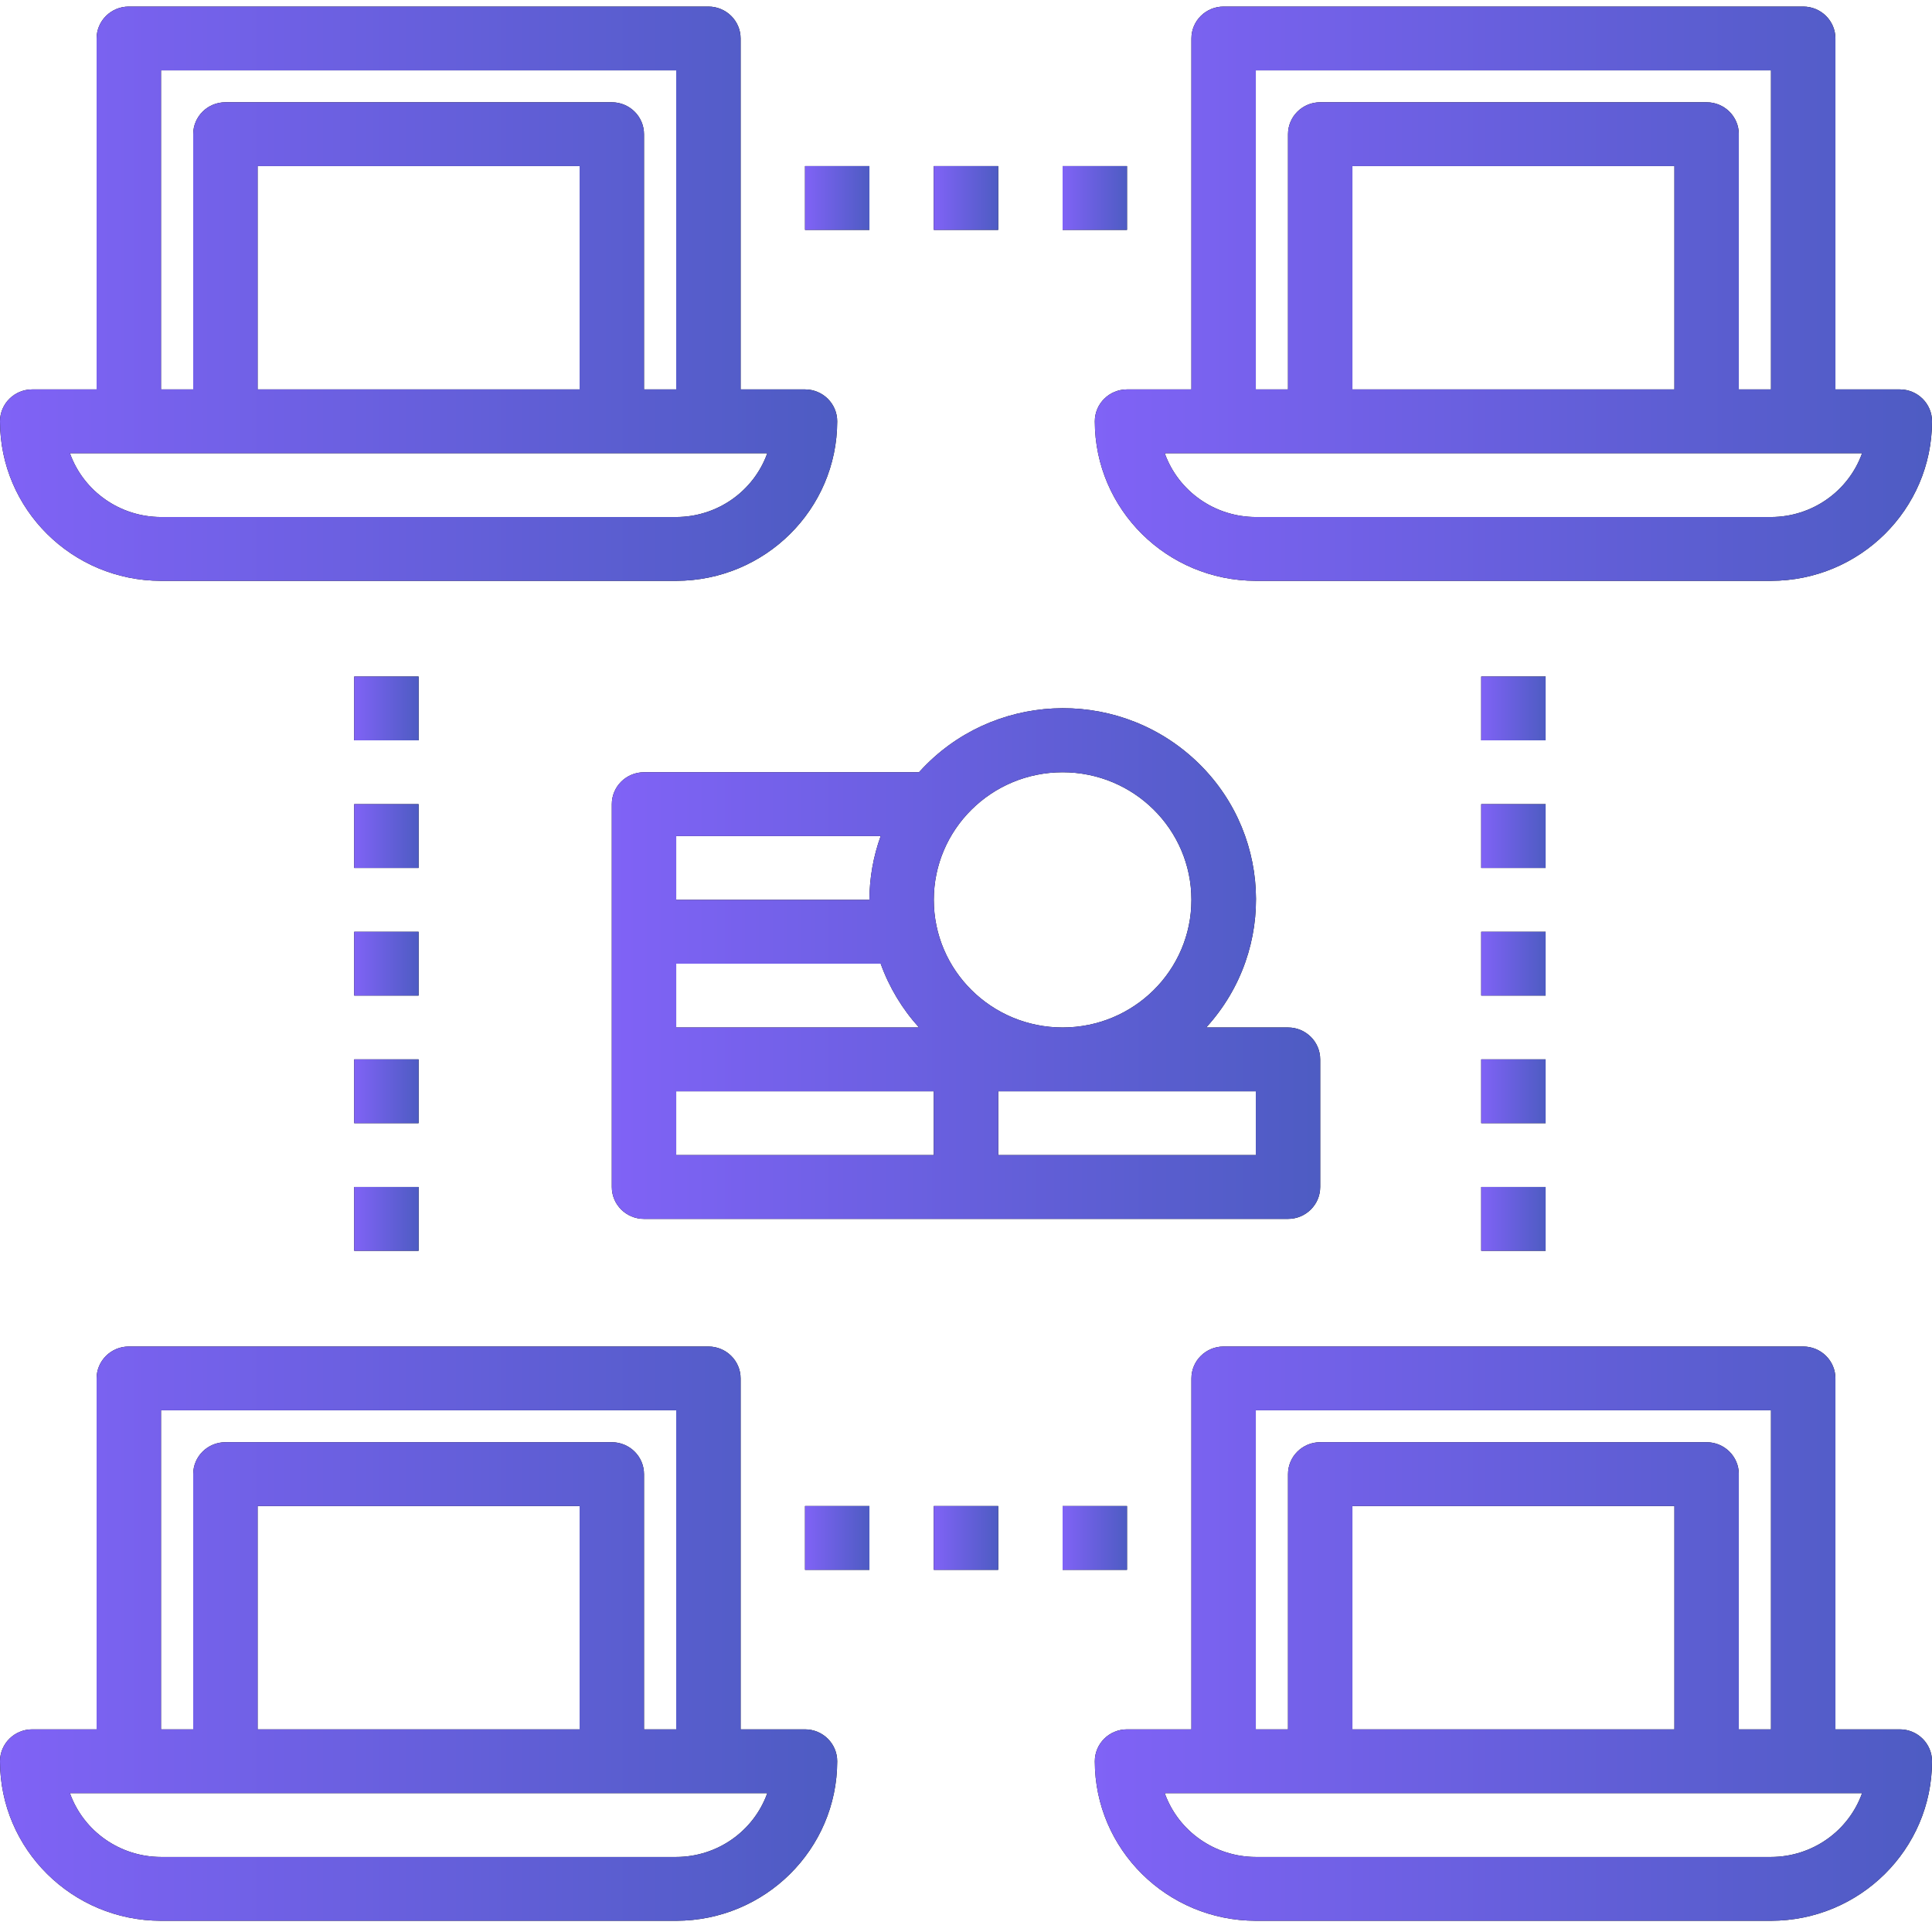 <svg width="110" height="110" viewBox="0 0 110 110" fill="none" xmlns="http://www.w3.org/2000/svg">
  <title>[icon] What are we working on? Blockchain projects.</title>

  <path
    d="M45.833 98.462H42.167V78.481C42.167 77.478 41.346 76.665 40.333 76.665H7.333C6.321 76.665 5.5 77.478 5.5 78.481V98.462H1.833C0.821 98.462 0 99.275 0 100.279C0.006 105.292 4.107 109.355 9.167 109.361H38.5C43.56 109.355 47.661 105.292 47.667 100.279C47.667 99.275 46.846 98.462 45.833 98.462ZM9.167 80.298H38.5V98.462H36.667V83.93C36.667 82.927 35.846 82.114 34.833 82.114H12.833C11.821 82.114 11 82.927 11 83.93V98.462H9.167V80.298ZM33 85.747V98.462H14.667V85.747H33ZM38.5 105.728H9.167C6.836 105.725 4.76 104.271 3.98 102.095H43.687C42.907 104.271 40.83 105.725 38.5 105.728Z"
    fill="black"/>
  <path
    d="M45.833 98.462H42.167V78.481C42.167 77.478 41.346 76.665 40.333 76.665H7.333C6.321 76.665 5.5 77.478 5.5 78.481V98.462H1.833C0.821 98.462 0 99.275 0 100.279C0.006 105.292 4.107 109.355 9.167 109.361H38.5C43.56 109.355 47.661 105.292 47.667 100.279C47.667 99.275 46.846 98.462 45.833 98.462ZM9.167 80.298H38.5V98.462H36.667V83.93C36.667 82.927 35.846 82.114 34.833 82.114H12.833C11.821 82.114 11 82.927 11 83.93V98.462H9.167V80.298ZM33 85.747V98.462H14.667V85.747H33ZM38.5 105.728H9.167C6.836 105.725 4.76 104.271 3.98 102.095H43.687C42.907 104.271 40.83 105.725 38.5 105.728Z"
    fill="url(#paint0_linear)"/>
  <path
    d="M45.833 22.171H42.167V2.19C42.167 1.187 41.346 0.374 40.333 0.374H7.333C6.321 0.374 5.5 1.187 5.5 2.19V22.171H1.833C0.821 22.171 0 22.985 0 23.988C0.006 29.001 4.107 33.064 9.167 33.07H38.5C43.56 33.064 47.661 29.001 47.667 23.988C47.667 22.985 46.846 22.171 45.833 22.171ZM9.167 4.007H38.5V22.171H36.667V7.64C36.667 6.636 35.846 5.823 34.833 5.823H12.833C11.821 5.823 11 6.636 11 7.64V22.171H9.167V4.007ZM33 9.456V22.171H14.667V9.456H33ZM38.5 29.437H9.167C6.836 29.434 4.76 27.98 3.98 25.804H43.687C42.907 27.98 40.83 29.434 38.5 29.437Z"
    fill="black"/>
  <path
    d="M45.833 22.171H42.167V2.19C42.167 1.187 41.346 0.374 40.333 0.374H7.333C6.321 0.374 5.5 1.187 5.5 2.19V22.171H1.833C0.821 22.171 0 22.985 0 23.988C0.006 29.001 4.107 33.064 9.167 33.07H38.5C43.56 33.064 47.661 29.001 47.667 23.988C47.667 22.985 46.846 22.171 45.833 22.171ZM9.167 4.007H38.5V22.171H36.667V7.64C36.667 6.636 35.846 5.823 34.833 5.823H12.833C11.821 5.823 11 6.636 11 7.64V22.171H9.167V4.007ZM33 9.456V22.171H14.667V9.456H33ZM38.5 29.437H9.167C6.836 29.434 4.76 27.98 3.98 25.804H43.687C42.907 27.98 40.83 29.434 38.5 29.437Z"
    fill="url(#paint1_linear)"/>
  <path
    d="M108.167 98.462H104.501V78.481C104.501 77.478 103.68 76.665 102.667 76.665H69.667C68.655 76.665 67.834 77.478 67.834 78.481V98.462H64.167C63.155 98.462 62.334 99.275 62.334 100.279C62.34 105.292 66.441 109.355 71.501 109.361H100.834C105.894 109.355 109.995 105.292 110.001 100.279C110.001 99.275 109.18 98.462 108.167 98.462ZM71.501 80.298H100.834V98.462H99.001V83.93C99.001 82.927 98.18 82.114 97.167 82.114H75.167C74.155 82.114 73.334 82.927 73.334 83.93V98.462H71.501V80.298ZM95.334 85.747V98.462H77.001V85.747H95.334ZM100.834 105.728H71.501C69.171 105.725 67.094 104.271 66.314 102.095H106.02C105.241 104.271 103.164 105.725 100.834 105.728Z"
    fill="black"/>
  <path
    d="M108.167 98.462H104.501V78.481C104.501 77.478 103.68 76.665 102.667 76.665H69.667C68.655 76.665 67.834 77.478 67.834 78.481V98.462H64.167C63.155 98.462 62.334 99.275 62.334 100.279C62.34 105.292 66.441 109.355 71.501 109.361H100.834C105.894 109.355 109.995 105.292 110.001 100.279C110.001 99.275 109.18 98.462 108.167 98.462ZM71.501 80.298H100.834V98.462H99.001V83.93C99.001 82.927 98.18 82.114 97.167 82.114H75.167C74.155 82.114 73.334 82.927 73.334 83.93V98.462H71.501V80.298ZM95.334 85.747V98.462H77.001V85.747H95.334ZM100.834 105.728H71.501C69.171 105.725 67.094 104.271 66.314 102.095H106.02C105.241 104.271 103.164 105.725 100.834 105.728Z"
    fill="url(#paint2_linear)"/>
  <path
    d="M108.167 22.171H104.501V2.19C104.501 1.187 103.68 0.374 102.667 0.374H69.667C68.655 0.374 67.834 1.187 67.834 2.19V22.171H64.167C63.155 22.171 62.334 22.985 62.334 23.988C62.34 29.001 66.441 33.064 71.501 33.07H100.834C105.894 33.064 109.995 29.001 110.001 23.988C110.001 22.985 109.18 22.171 108.167 22.171ZM71.501 4.007H100.834V22.171H99.001V7.64C99.001 6.636 98.18 5.823 97.167 5.823H75.167C74.155 5.823 73.334 6.636 73.334 7.64V22.171H71.501V4.007ZM95.334 9.456V22.171H77.001V9.456H95.334ZM100.834 29.437H71.501C69.171 29.434 67.094 27.98 66.314 25.804H106.02C105.241 27.98 103.164 29.434 100.834 29.437Z"
    fill="black"/>
  <path
    d="M108.167 22.171H104.501V2.19C104.501 1.187 103.68 0.374 102.667 0.374H69.667C68.655 0.374 67.834 1.187 67.834 2.19V22.171H64.167C63.155 22.171 62.334 22.985 62.334 23.988C62.34 29.001 66.441 33.064 71.501 33.07H100.834C105.894 33.064 109.995 29.001 110.001 23.988C110.001 22.985 109.18 22.171 108.167 22.171ZM71.501 4.007H100.834V22.171H99.001V7.64C99.001 6.636 98.18 5.823 97.167 5.823H75.167C74.155 5.823 73.334 6.636 73.334 7.64V22.171H71.501V4.007ZM95.334 9.456V22.171H77.001V9.456H95.334ZM100.834 29.437H71.501C69.171 29.434 67.094 27.98 66.314 25.804H106.02C105.241 27.98 103.164 29.434 100.834 29.437Z"
    fill="url(#paint3_linear)"/>
  <path
    d="M73.334 58.5H68.677C72.744 54.041 72.392 47.159 67.891 43.13C63.39 39.101 56.444 39.45 52.378 43.909C52.36 43.929 52.342 43.949 52.324 43.969H36.667C35.655 43.969 34.834 44.782 34.834 45.785V67.582C34.834 68.586 35.655 69.399 36.667 69.399H73.334C74.346 69.399 75.167 68.586 75.167 67.582V60.317C75.167 59.313 74.346 58.5 73.334 58.5ZM38.501 47.602H50.142C49.721 48.767 49.504 49.996 49.501 51.234H38.501V47.602ZM38.501 54.867H50.142C50.623 56.208 51.365 57.442 52.324 58.5H38.501V54.867ZM53.167 65.766H38.501V62.133H53.167V65.766ZM53.167 51.234C53.167 47.222 56.45 43.969 60.501 43.969C64.551 43.969 67.834 47.222 67.834 51.234C67.834 55.247 64.551 58.5 60.501 58.5C56.45 58.5 53.167 55.247 53.167 51.234ZM71.501 65.766H56.834V62.133H71.501V65.766Z"
    fill="black"/>
  <path
    d="M73.334 58.5H68.677C72.744 54.041 72.392 47.159 67.891 43.13C63.39 39.101 56.444 39.45 52.378 43.909C52.36 43.929 52.342 43.949 52.324 43.969H36.667C35.655 43.969 34.834 44.782 34.834 45.785V67.582C34.834 68.586 35.655 69.399 36.667 69.399H73.334C74.346 69.399 75.167 68.586 75.167 67.582V60.317C75.167 59.313 74.346 58.5 73.334 58.5ZM38.501 47.602H50.142C49.721 48.767 49.504 49.996 49.501 51.234H38.501V47.602ZM38.501 54.867H50.142C50.623 56.208 51.365 57.442 52.324 58.5H38.501V54.867ZM53.167 65.766H38.501V62.133H53.167V65.766ZM53.167 51.234C53.167 47.222 56.45 43.969 60.501 43.969C64.551 43.969 67.834 47.222 67.834 51.234C67.834 55.247 64.551 58.5 60.501 58.5C56.45 58.5 53.167 55.247 53.167 51.234ZM71.501 65.766H56.834V62.133H71.501V65.766Z"
    fill="url(#paint4_linear)"/>
  <path d="M49.501 9.456H45.834V13.089H49.501V9.456Z" fill="black"/>
  <path d="M49.501 9.456H45.834V13.089H49.501V9.456Z" fill="url(#paint5_linear)"/>
  <path d="M64.167 9.456H60.5V13.089H64.167V9.456Z" fill="black"/>
  <path d="M64.167 9.456H60.5V13.089H64.167V9.456Z" fill="url(#paint6_linear)"/>
  <path d="M56.833 9.456H53.166V13.089H56.833V9.456Z" fill="black"/>
  <path d="M56.833 9.456H53.166V13.089H56.833V9.456Z" fill="url(#paint7_linear)"/>
  <path d="M23.833 38.519H20.166V42.152H23.833V38.519Z" fill="black"/>
  <path d="M23.833 38.519H20.166V42.152H23.833V38.519Z" fill="url(#paint8_linear)"/>
  <path d="M23.833 45.785H20.166V49.418H23.833V45.785Z" fill="black"/>
  <path d="M23.833 45.785H20.166V49.418H23.833V45.785Z" fill="url(#paint9_linear)"/>
  <path d="M23.833 67.582H20.166V71.215H23.833V67.582Z" fill="black"/>
  <path d="M23.833 67.582H20.166V71.215H23.833V67.582Z" fill="url(#paint10_linear)"/>
  <path d="M23.833 53.051H20.166V56.684H23.833V53.051Z" fill="black"/>
  <path d="M23.833 53.051H20.166V56.684H23.833V53.051Z" fill="url(#paint11_linear)"/>
  <path d="M23.833 60.316H20.166V63.949H23.833V60.316Z" fill="black"/>
  <path d="M23.833 60.316H20.166V63.949H23.833V60.316Z" fill="url(#paint12_linear)"/>
  <path d="M49.501 85.747H45.834V89.38H49.501V85.747Z" fill="black"/>
  <path d="M49.501 85.747H45.834V89.38H49.501V85.747Z" fill="url(#paint13_linear)"/>
  <path d="M56.833 85.747H53.166V89.38H56.833V85.747Z" fill="black"/>
  <path d="M56.833 85.747H53.166V89.38H56.833V85.747Z" fill="url(#paint14_linear)"/>
  <path d="M64.167 85.747H60.5V89.38H64.167V85.747Z" fill="black"/>
  <path d="M64.167 85.747H60.5V89.38H64.167V85.747Z" fill="url(#paint15_linear)"/>
  <path d="M88.001 60.316H84.334V63.949H88.001V60.316Z" fill="black"/>
  <path d="M88.001 60.316H84.334V63.949H88.001V60.316Z" fill="url(#paint16_linear)"/>
  <path d="M88.001 53.051H84.334V56.684H88.001V53.051Z" fill="black"/>
  <path d="M88.001 53.051H84.334V56.684H88.001V53.051Z" fill="url(#paint17_linear)"/>
  <path d="M88.001 45.785H84.334V49.418H88.001V45.785Z" fill="black"/>
  <path d="M88.001 45.785H84.334V49.418H88.001V45.785Z" fill="url(#paint18_linear)"/>
  <path d="M88.001 38.519H84.334V42.152H88.001V38.519Z" fill="black"/>
  <path d="M88.001 38.519H84.334V42.152H88.001V38.519Z" fill="url(#paint19_linear)"/>
  <path d="M88.001 67.582H84.334V71.215H88.001V67.582Z" fill="black"/>
  <path d="M88.001 67.582H84.334V71.215H88.001V67.582Z" fill="url(#paint20_linear)"/>
  <defs>
    <linearGradient id="paint0_linear" x1="-2.86" y1="98.079" x2="52.91" y2="98.079" gradientUnits="userSpaceOnUse">
      <stop stop-color="#8363F9"/>
      <stop offset="1" stop-color="#485BBD"/>
    </linearGradient>
    <linearGradient id="paint1_linear" x1="-2.86" y1="21.788" x2="52.91" y2="21.788" gradientUnits="userSpaceOnUse">
      <stop stop-color="#8363F9"/>
      <stop offset="1" stop-color="#485BBD"/>
    </linearGradient>
    <linearGradient id="paint2_linear" x1="59.474" y1="98.079" x2="115.244" y2="98.079"
                    gradientUnits="userSpaceOnUse">
      <stop stop-color="#8363F9"/>
      <stop offset="1" stop-color="#485BBD"/>
    </linearGradient>
    <linearGradient id="paint3_linear" x1="59.474" y1="21.788" x2="115.244" y2="21.788"
                    gradientUnits="userSpaceOnUse">
      <stop stop-color="#8363F9"/>
      <stop offset="1" stop-color="#485BBD"/>
    </linearGradient>
    <linearGradient id="paint4_linear" x1="32.414" y1="59.366" x2="79.604" y2="59.366"
                    gradientUnits="userSpaceOnUse">
      <stop stop-color="#8363F9"/>
      <stop offset="1" stop-color="#485BBD"/>
    </linearGradient>
    <linearGradient id="paint5_linear" x1="45.614" y1="11.835" x2="49.904" y2="11.835"
                    gradientUnits="userSpaceOnUse">
      <stop stop-color="#8363F9"/>
      <stop offset="1" stop-color="#485BBD"/>
    </linearGradient>
    <linearGradient id="paint6_linear" x1="60.28" y1="11.835" x2="64.57" y2="11.835" gradientUnits="userSpaceOnUse">
      <stop stop-color="#8363F9"/>
      <stop offset="1" stop-color="#485BBD"/>
    </linearGradient>
    <linearGradient id="paint7_linear" x1="52.946" y1="11.835" x2="57.236" y2="11.835" gradientUnits="userSpaceOnUse">
      <stop stop-color="#8363F9"/>
      <stop offset="1" stop-color="#485BBD"/>
    </linearGradient>
    <linearGradient id="paint8_linear" x1="19.946" y1="40.898" x2="24.236" y2="40.898" gradientUnits="userSpaceOnUse">
      <stop stop-color="#8363F9"/>
      <stop offset="1" stop-color="#485BBD"/>
    </linearGradient>
    <linearGradient id="paint9_linear" x1="19.946" y1="48.164" x2="24.236" y2="48.164" gradientUnits="userSpaceOnUse">
      <stop stop-color="#8363F9"/>
      <stop offset="1" stop-color="#485BBD"/>
    </linearGradient>
    <linearGradient id="paint10_linear" x1="19.946" y1="69.962" x2="24.236" y2="69.962"
                    gradientUnits="userSpaceOnUse">
      <stop stop-color="#8363F9"/>
      <stop offset="1" stop-color="#485BBD"/>
    </linearGradient>
    <linearGradient id="paint11_linear" x1="19.946" y1="55.43" x2="24.236" y2="55.43"
                    gradientUnits="userSpaceOnUse">
      <stop stop-color="#8363F9"/>
      <stop offset="1" stop-color="#485BBD"/>
    </linearGradient>
    <linearGradient id="paint12_linear" x1="19.946" y1="62.696" x2="24.236" y2="62.696"
                    gradientUnits="userSpaceOnUse">
      <stop stop-color="#8363F9"/>
      <stop offset="1" stop-color="#485BBD"/>
    </linearGradient>
    <linearGradient id="paint13_linear" x1="45.614" y1="88.126" x2="49.904" y2="88.126"
                    gradientUnits="userSpaceOnUse">
      <stop stop-color="#8363F9"/>
      <stop offset="1" stop-color="#485BBD"/>
    </linearGradient>
    <linearGradient id="paint14_linear" x1="52.946" y1="88.126" x2="57.236" y2="88.126"
                    gradientUnits="userSpaceOnUse">
      <stop stop-color="#8363F9"/>
      <stop offset="1" stop-color="#485BBD"/>
    </linearGradient>
    <linearGradient id="paint15_linear" x1="60.28" y1="88.126" x2="64.57" y2="88.126"
                    gradientUnits="userSpaceOnUse">
      <stop stop-color="#8363F9"/>
      <stop offset="1" stop-color="#485BBD"/>
    </linearGradient>
    <linearGradient id="paint16_linear" x1="84.114" y1="62.696" x2="88.404" y2="62.696"
                    gradientUnits="userSpaceOnUse">
      <stop stop-color="#8363F9"/>
      <stop offset="1" stop-color="#485BBD"/>
    </linearGradient>
    <linearGradient id="paint17_linear" x1="84.114" y1="55.43" x2="88.404" y2="55.43"
                    gradientUnits="userSpaceOnUse">
      <stop stop-color="#8363F9"/>
      <stop offset="1" stop-color="#485BBD"/>
    </linearGradient>
    <linearGradient id="paint18_linear" x1="84.114" y1="48.164" x2="88.404" y2="48.164"
                    gradientUnits="userSpaceOnUse">
      <stop stop-color="#8363F9"/>
      <stop offset="1" stop-color="#485BBD"/>
    </linearGradient>
    <linearGradient id="paint19_linear" x1="84.114" y1="40.898" x2="88.404" y2="40.898"
                    gradientUnits="userSpaceOnUse">
      <stop stop-color="#8363F9"/>
      <stop offset="1" stop-color="#485BBD"/>
    </linearGradient>
    <linearGradient id="paint20_linear" x1="84.114" y1="69.962" x2="88.404" y2="69.962"
                    gradientUnits="userSpaceOnUse">
      <stop stop-color="#8363F9"/>
      <stop offset="1" stop-color="#485BBD"/>
    </linearGradient>
  </defs>
</svg>

